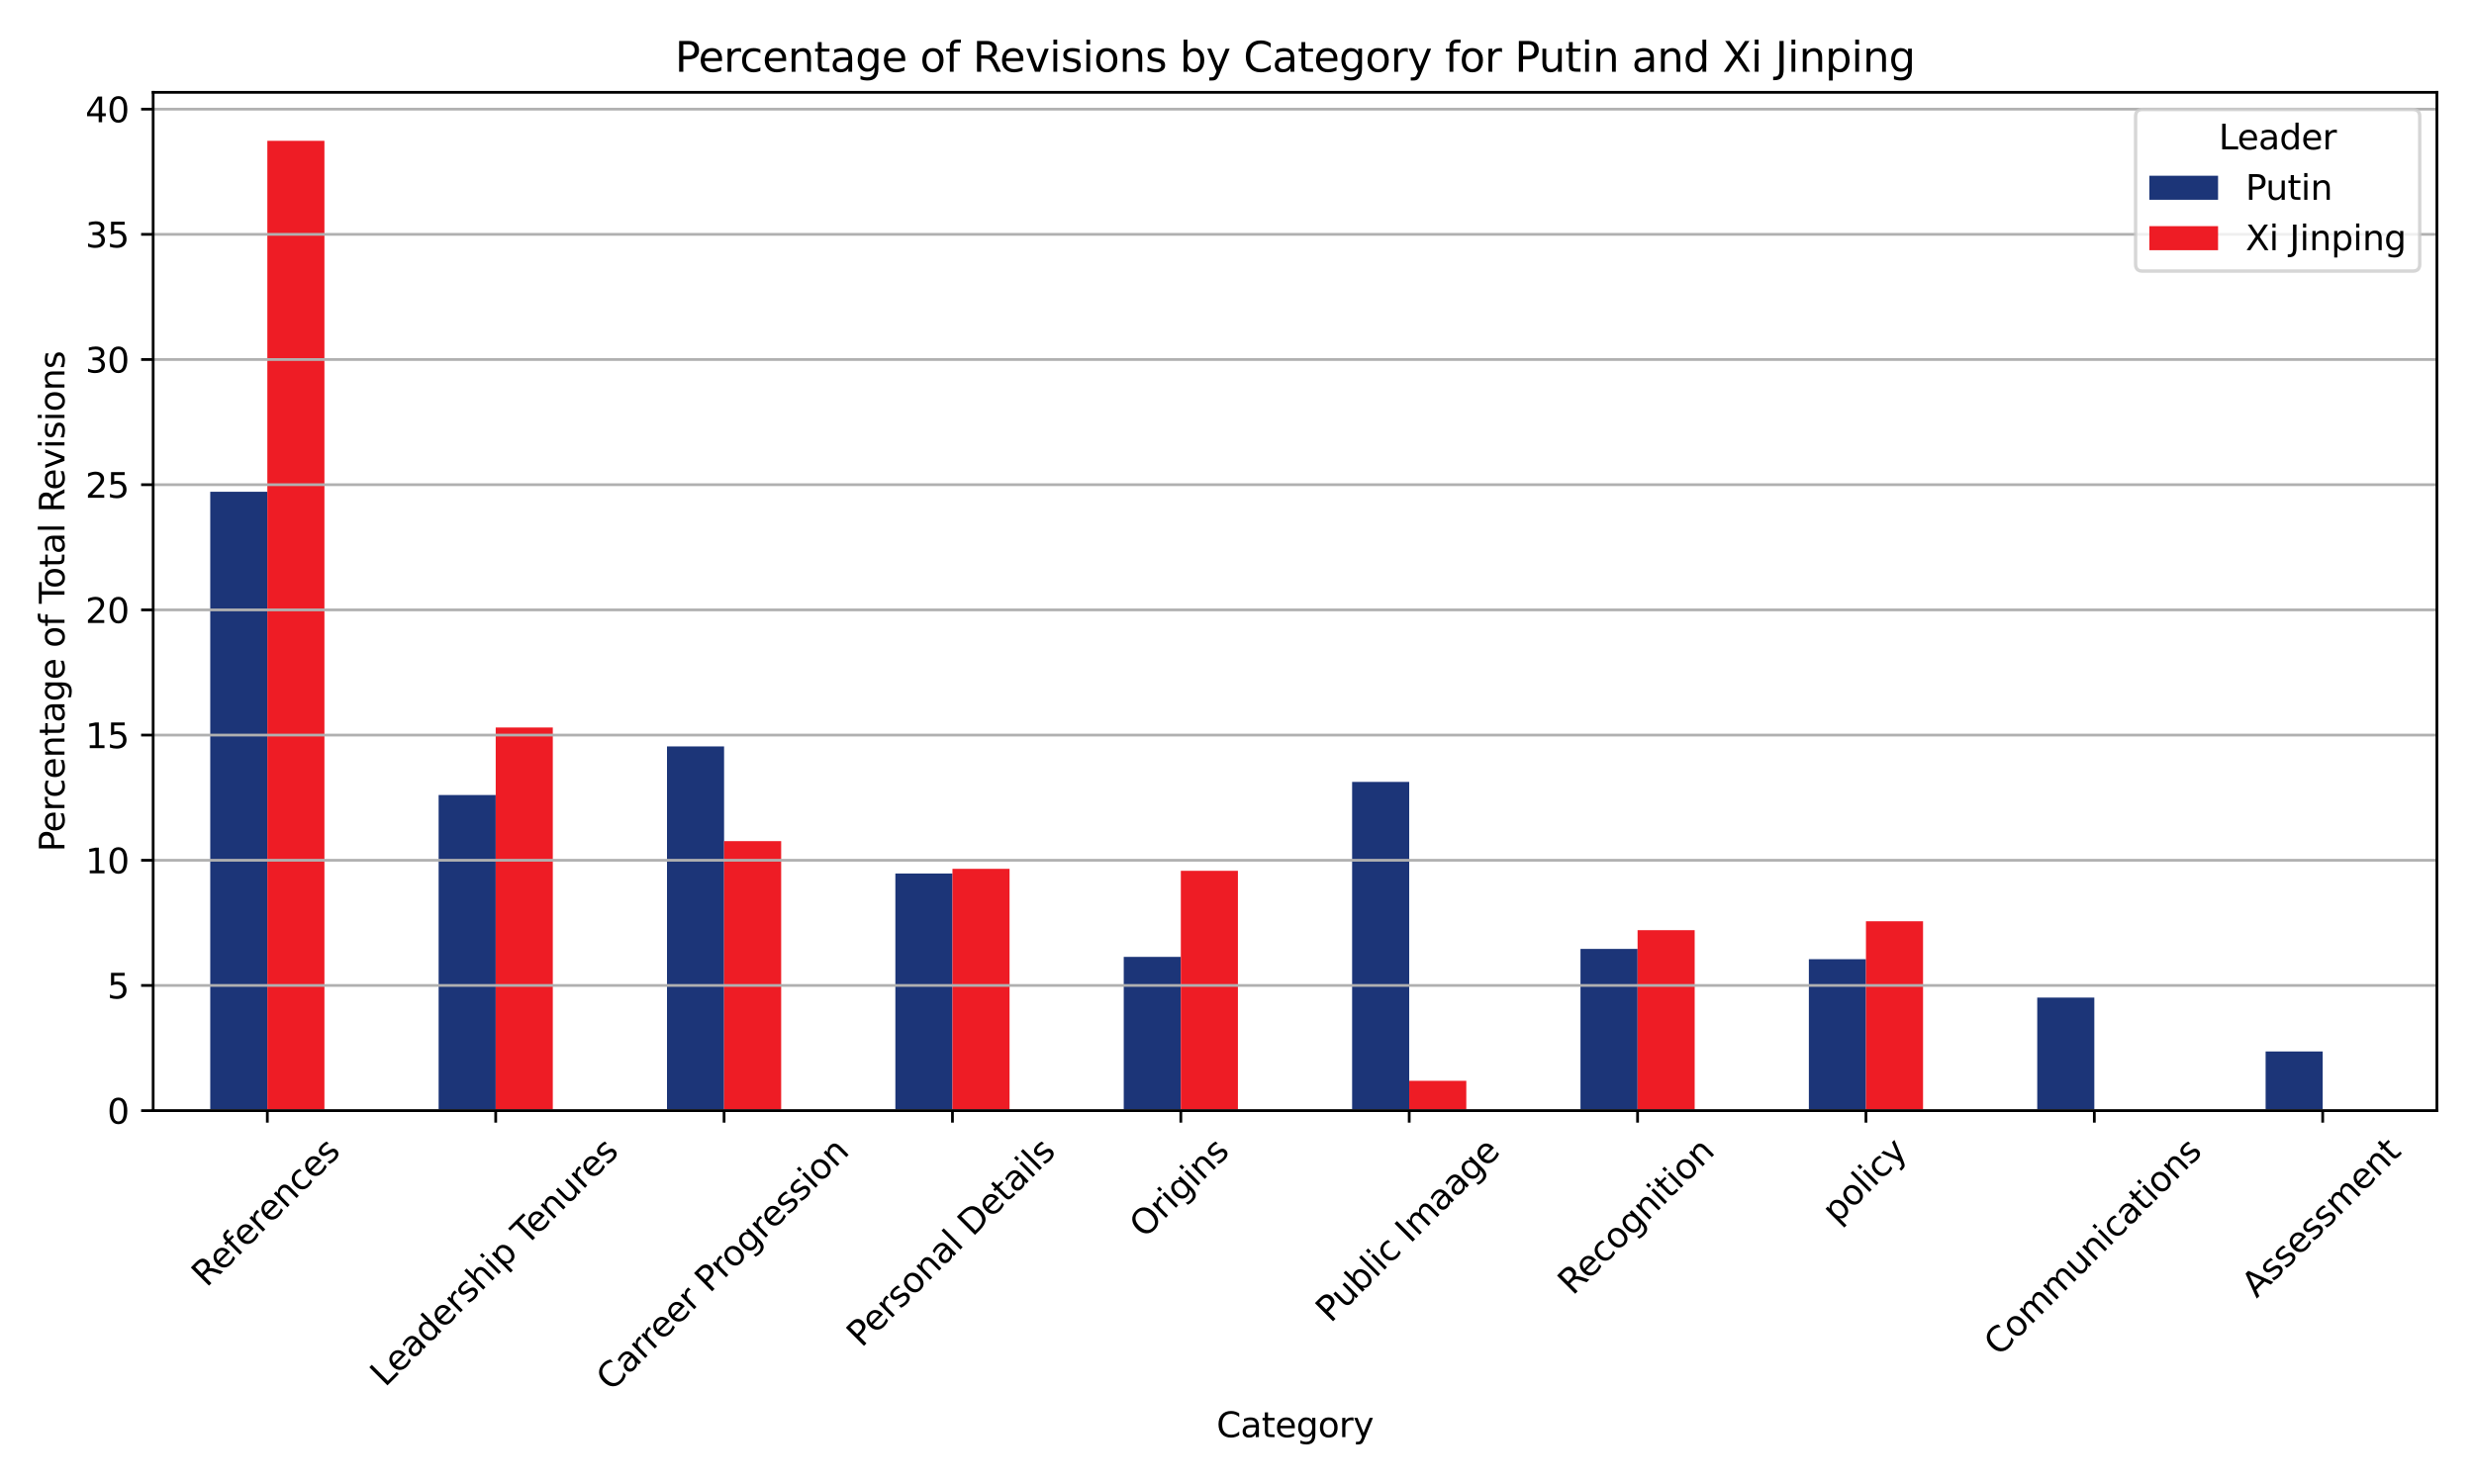 <?xml version="1.0" encoding="utf-8" standalone="no"?>
<!DOCTYPE svg PUBLIC "-//W3C//DTD SVG 1.1//EN"
  "http://www.w3.org/Graphics/SVG/1.1/DTD/svg11.dtd">
<svg xmlns:xlink="http://www.w3.org/1999/xlink" width="720pt" height="432pt" viewBox="0 0 720 432" xmlns="http://www.w3.org/2000/svg" version="1.1">
 <defs>
  <style type="text/css">*{stroke-linejoin: round; stroke-linecap: butt}</style>
 </defs>
 <g id="figure_1">
  <g id="patch_1">
   <path d="M 0 432 
L 720 432 
L 720 0 
L 0 0 
z
" style="fill: #ffffff"/>
  </g>
  <g id="axes_1">
   <g id="patch_2">
    <path d="M 44.57 323.307 
L 709.2 323.307 
L 709.2 26.88 
L 44.57 26.88 
z
" style="fill: #ffffff"/>
   </g>
   <g id="patch_3">
    <path d="M 61.186 323.307 
L 77.802 323.307 
L 77.802 143.158 
L 61.186 143.158 
z
" clip-path="url(#pd8e113d103)" style="fill: #1c3578"/>
   </g>
   <g id="patch_4">
    <path d="M 127.649 323.307 
L 144.264 323.307 
L 144.264 231.443 
L 127.649 231.443 
z
" clip-path="url(#pd8e113d103)" style="fill: #1c3578"/>
   </g>
   <g id="patch_5">
    <path d="M 194.112 323.307 
L 210.727 323.307 
L 210.727 217.277 
L 194.112 217.277 
z
" clip-path="url(#pd8e113d103)" style="fill: #1c3578"/>
   </g>
   <g id="patch_6">
    <path d="M 260.575 323.307 
L 277.19 323.307 
L 277.19 254.283 
L 260.575 254.283 
z
" clip-path="url(#pd8e113d103)" style="fill: #1c3578"/>
   </g>
   <g id="patch_7">
    <path d="M 327.038 323.307 
L 343.654 323.307 
L 343.654 278.547 
L 327.038 278.547 
z
" clip-path="url(#pd8e113d103)" style="fill: #1c3578"/>
   </g>
   <g id="patch_8">
    <path d="M 393.501 323.307 
L 410.116 323.307 
L 410.116 227.608 
L 393.501 227.608 
z
" clip-path="url(#pd8e113d103)" style="fill: #1c3578"/>
   </g>
   <g id="patch_9">
    <path d="M 459.964 323.307 
L 476.579 323.307 
L 476.579 276.239 
L 459.964 276.239 
z
" clip-path="url(#pd8e113d103)" style="fill: #1c3578"/>
   </g>
   <g id="patch_10">
    <path d="M 526.427 323.307 
L 543.043 323.307 
L 543.043 279.234 
L 526.427 279.234 
z
" clip-path="url(#pd8e113d103)" style="fill: #1c3578"/>
   </g>
   <g id="patch_11">
    <path d="M 592.89 323.307 
L 609.505 323.307 
L 609.505 290.392 
L 592.89 290.392 
z
" clip-path="url(#pd8e113d103)" style="fill: #1c3578"/>
   </g>
   <g id="patch_12">
    <path d="M 659.353 323.307 
L 675.968 323.307 
L 675.968 306.078 
L 659.353 306.078 
z
" clip-path="url(#pd8e113d103)" style="fill: #1c3578"/>
   </g>
   <g id="patch_13">
    <path d="M 77.802 323.307 
L 94.417 323.307 
L 94.417 40.996 
L 77.802 40.996 
z
" clip-path="url(#pd8e113d103)" style="fill: #ee1c25"/>
   </g>
   <g id="patch_14">
    <path d="M 144.264 323.307 
L 160.88 323.307 
L 160.88 211.785 
L 144.264 211.785 
z
" clip-path="url(#pd8e113d103)" style="fill: #ee1c25"/>
   </g>
   <g id="patch_15">
    <path d="M 210.727 323.307 
L 227.343 323.307 
L 227.343 244.849 
L 210.727 244.849 
z
" clip-path="url(#pd8e113d103)" style="fill: #ee1c25"/>
   </g>
   <g id="patch_16">
    <path d="M 277.19 323.307 
L 293.806 323.307 
L 293.806 252.92 
L 277.19 252.92 
z
" clip-path="url(#pd8e113d103)" style="fill: #ee1c25"/>
   </g>
   <g id="patch_17">
    <path d="M 343.654 323.307 
L 360.269 323.307 
L 360.269 253.497 
L 343.654 253.497 
z
" clip-path="url(#pd8e113d103)" style="fill: #ee1c25"/>
   </g>
   <g id="patch_18">
    <path d="M 410.116 323.307 
L 426.732 323.307 
L 426.732 314.623 
L 410.116 314.623 
z
" clip-path="url(#pd8e113d103)" style="fill: #ee1c25"/>
   </g>
   <g id="patch_19">
    <path d="M 476.579 323.307 
L 493.195 323.307 
L 493.195 270.782 
L 476.579 270.782 
z
" clip-path="url(#pd8e113d103)" style="fill: #ee1c25"/>
   </g>
   <g id="patch_20">
    <path d="M 543.043 323.307 
L 559.658 323.307 
L 559.658 268.193 
L 543.043 268.193 
z
" clip-path="url(#pd8e113d103)" style="fill: #ee1c25"/>
   </g>
   <g id="patch_21">
    <path d="M 609.505 323.307 
L 626.121 323.307 
L 626.121 323.307 
L 609.505 323.307 
z
" clip-path="url(#pd8e113d103)" style="fill: #ee1c25"/>
   </g>
   <g id="patch_22">
    <path d="M 675.968 323.307 
L 692.584 323.307 
L 692.584 323.307 
L 675.968 323.307 
z
" clip-path="url(#pd8e113d103)" style="fill: #ee1c25"/>
   </g>
   <g id="matplotlib.axis_1">
    <g id="xtick_1">
     <g id="line2d_1">
      <defs>
       <path id="med836efad2" d="M 0 0 
L 0 3.5 
" style="stroke: #000000; stroke-width: 0.8"/>
      </defs>
      <g>
       <use xlink:href="#med836efad2" x="77.802" y="323.307" style="stroke: #000000; stroke-width: 0.8"/>
      </g>
     </g>
     <g id="text_1">
      <!-- References -->
      <g transform="translate(60.108 374.969) rotate(-45) scale(0.1 -0.1)">
       <defs>
        <path id="DejaVuSans-52" d="M 2841 2188 
Q 3044 2119 3236 1894 
Q 3428 1669 3622 1275 
L 4263 0 
L 3584 0 
L 2988 1197 
Q 2756 1666 2539 1819 
Q 2322 1972 1947 1972 
L 1259 1972 
L 1259 0 
L 628 0 
L 628 4666 
L 2053 4666 
Q 2853 4666 3247 4331 
Q 3641 3997 3641 3322 
Q 3641 2881 3436 2590 
Q 3231 2300 2841 2188 
z
M 1259 4147 
L 1259 2491 
L 2053 2491 
Q 2509 2491 2742 2702 
Q 2975 2913 2975 3322 
Q 2975 3731 2742 3939 
Q 2509 4147 2053 4147 
L 1259 4147 
z
" transform="scale(0.016)"/>
        <path id="DejaVuSans-65" d="M 3597 1894 
L 3597 1613 
L 953 1613 
Q 991 1019 1311 708 
Q 1631 397 2203 397 
Q 2534 397 2845 478 
Q 3156 559 3463 722 
L 3463 178 
Q 3153 47 2828 -22 
Q 2503 -91 2169 -91 
Q 1331 -91 842 396 
Q 353 884 353 1716 
Q 353 2575 817 3079 
Q 1281 3584 2069 3584 
Q 2775 3584 3186 3129 
Q 3597 2675 3597 1894 
z
M 3022 2063 
Q 3016 2534 2758 2815 
Q 2500 3097 2075 3097 
Q 1594 3097 1305 2825 
Q 1016 2553 972 2059 
L 3022 2063 
z
" transform="scale(0.016)"/>
        <path id="DejaVuSans-66" d="M 2375 4863 
L 2375 4384 
L 1825 4384 
Q 1516 4384 1395 4259 
Q 1275 4134 1275 3809 
L 1275 3500 
L 2222 3500 
L 2222 3053 
L 1275 3053 
L 1275 0 
L 697 0 
L 697 3053 
L 147 3053 
L 147 3500 
L 697 3500 
L 697 3744 
Q 697 4328 969 4595 
Q 1241 4863 1831 4863 
L 2375 4863 
z
" transform="scale(0.016)"/>
        <path id="DejaVuSans-72" d="M 2631 2963 
Q 2534 3019 2420 3045 
Q 2306 3072 2169 3072 
Q 1681 3072 1420 2755 
Q 1159 2438 1159 1844 
L 1159 0 
L 581 0 
L 581 3500 
L 1159 3500 
L 1159 2956 
Q 1341 3275 1631 3429 
Q 1922 3584 2338 3584 
Q 2397 3584 2469 3576 
Q 2541 3569 2628 3553 
L 2631 2963 
z
" transform="scale(0.016)"/>
        <path id="DejaVuSans-6e" d="M 3513 2113 
L 3513 0 
L 2938 0 
L 2938 2094 
Q 2938 2591 2744 2837 
Q 2550 3084 2163 3084 
Q 1697 3084 1428 2787 
Q 1159 2491 1159 1978 
L 1159 0 
L 581 0 
L 581 3500 
L 1159 3500 
L 1159 2956 
Q 1366 3272 1645 3428 
Q 1925 3584 2291 3584 
Q 2894 3584 3203 3211 
Q 3513 2838 3513 2113 
z
" transform="scale(0.016)"/>
        <path id="DejaVuSans-63" d="M 3122 3366 
L 3122 2828 
Q 2878 2963 2633 3030 
Q 2388 3097 2138 3097 
Q 1578 3097 1268 2742 
Q 959 2388 959 1747 
Q 959 1106 1268 751 
Q 1578 397 2138 397 
Q 2388 397 2633 464 
Q 2878 531 3122 666 
L 3122 134 
Q 2881 22 2623 -34 
Q 2366 -91 2075 -91 
Q 1284 -91 818 406 
Q 353 903 353 1747 
Q 353 2603 823 3093 
Q 1294 3584 2113 3584 
Q 2378 3584 2631 3529 
Q 2884 3475 3122 3366 
z
" transform="scale(0.016)"/>
        <path id="DejaVuSans-73" d="M 2834 3397 
L 2834 2853 
Q 2591 2978 2328 3040 
Q 2066 3103 1784 3103 
Q 1356 3103 1142 2972 
Q 928 2841 928 2578 
Q 928 2378 1081 2264 
Q 1234 2150 1697 2047 
L 1894 2003 
Q 2506 1872 2764 1633 
Q 3022 1394 3022 966 
Q 3022 478 2636 193 
Q 2250 -91 1575 -91 
Q 1294 -91 989 -36 
Q 684 19 347 128 
L 347 722 
Q 666 556 975 473 
Q 1284 391 1588 391 
Q 1994 391 2212 530 
Q 2431 669 2431 922 
Q 2431 1156 2273 1281 
Q 2116 1406 1581 1522 
L 1381 1569 
Q 847 1681 609 1914 
Q 372 2147 372 2553 
Q 372 3047 722 3315 
Q 1072 3584 1716 3584 
Q 2034 3584 2315 3537 
Q 2597 3491 2834 3397 
z
" transform="scale(0.016)"/>
       </defs>
       <use xlink:href="#DejaVuSans-52"/>
       <use xlink:href="#DejaVuSans-65" x="64.982"/>
       <use xlink:href="#DejaVuSans-66" x="126.506"/>
       <use xlink:href="#DejaVuSans-65" x="161.711"/>
       <use xlink:href="#DejaVuSans-72" x="223.234"/>
       <use xlink:href="#DejaVuSans-65" x="262.098"/>
       <use xlink:href="#DejaVuSans-6e" x="323.621"/>
       <use xlink:href="#DejaVuSans-63" x="387"/>
       <use xlink:href="#DejaVuSans-65" x="441.98"/>
       <use xlink:href="#DejaVuSans-73" x="503.504"/>
      </g>
     </g>
    </g>
    <g id="xtick_2">
     <g id="line2d_2">
      <g>
       <use xlink:href="#med836efad2" x="144.264" y="323.307" style="stroke: #000000; stroke-width: 0.8"/>
      </g>
     </g>
     <g id="text_2">
      <!-- Leadership Tenures -->
      <g transform="translate(112.053 404.005) rotate(-45) scale(0.1 -0.1)">
       <defs>
        <path id="DejaVuSans-4c" d="M 628 4666 
L 1259 4666 
L 1259 531 
L 3531 531 
L 3531 0 
L 628 0 
L 628 4666 
z
" transform="scale(0.016)"/>
        <path id="DejaVuSans-61" d="M 2194 1759 
Q 1497 1759 1228 1600 
Q 959 1441 959 1056 
Q 959 750 1161 570 
Q 1363 391 1709 391 
Q 2188 391 2477 730 
Q 2766 1069 2766 1631 
L 2766 1759 
L 2194 1759 
z
M 3341 1997 
L 3341 0 
L 2766 0 
L 2766 531 
Q 2569 213 2275 61 
Q 1981 -91 1556 -91 
Q 1019 -91 701 211 
Q 384 513 384 1019 
Q 384 1609 779 1909 
Q 1175 2209 1959 2209 
L 2766 2209 
L 2766 2266 
Q 2766 2663 2505 2880 
Q 2244 3097 1772 3097 
Q 1472 3097 1187 3025 
Q 903 2953 641 2809 
L 641 3341 
Q 956 3463 1253 3523 
Q 1550 3584 1831 3584 
Q 2591 3584 2966 3190 
Q 3341 2797 3341 1997 
z
" transform="scale(0.016)"/>
        <path id="DejaVuSans-64" d="M 2906 2969 
L 2906 4863 
L 3481 4863 
L 3481 0 
L 2906 0 
L 2906 525 
Q 2725 213 2448 61 
Q 2172 -91 1784 -91 
Q 1150 -91 751 415 
Q 353 922 353 1747 
Q 353 2572 751 3078 
Q 1150 3584 1784 3584 
Q 2172 3584 2448 3432 
Q 2725 3281 2906 2969 
z
M 947 1747 
Q 947 1113 1208 752 
Q 1469 391 1925 391 
Q 2381 391 2643 752 
Q 2906 1113 2906 1747 
Q 2906 2381 2643 2742 
Q 2381 3103 1925 3103 
Q 1469 3103 1208 2742 
Q 947 2381 947 1747 
z
" transform="scale(0.016)"/>
        <path id="DejaVuSans-68" d="M 3513 2113 
L 3513 0 
L 2938 0 
L 2938 2094 
Q 2938 2591 2744 2837 
Q 2550 3084 2163 3084 
Q 1697 3084 1428 2787 
Q 1159 2491 1159 1978 
L 1159 0 
L 581 0 
L 581 4863 
L 1159 4863 
L 1159 2956 
Q 1366 3272 1645 3428 
Q 1925 3584 2291 3584 
Q 2894 3584 3203 3211 
Q 3513 2838 3513 2113 
z
" transform="scale(0.016)"/>
        <path id="DejaVuSans-69" d="M 603 3500 
L 1178 3500 
L 1178 0 
L 603 0 
L 603 3500 
z
M 603 4863 
L 1178 4863 
L 1178 4134 
L 603 4134 
L 603 4863 
z
" transform="scale(0.016)"/>
        <path id="DejaVuSans-70" d="M 1159 525 
L 1159 -1331 
L 581 -1331 
L 581 3500 
L 1159 3500 
L 1159 2969 
Q 1341 3281 1617 3432 
Q 1894 3584 2278 3584 
Q 2916 3584 3314 3078 
Q 3713 2572 3713 1747 
Q 3713 922 3314 415 
Q 2916 -91 2278 -91 
Q 1894 -91 1617 61 
Q 1341 213 1159 525 
z
M 3116 1747 
Q 3116 2381 2855 2742 
Q 2594 3103 2138 3103 
Q 1681 3103 1420 2742 
Q 1159 2381 1159 1747 
Q 1159 1113 1420 752 
Q 1681 391 2138 391 
Q 2594 391 2855 752 
Q 3116 1113 3116 1747 
z
" transform="scale(0.016)"/>
        <path id="DejaVuSans-20" transform="scale(0.016)"/>
        <path id="DejaVuSans-54" d="M -19 4666 
L 3928 4666 
L 3928 4134 
L 2272 4134 
L 2272 0 
L 1638 0 
L 1638 4134 
L -19 4134 
L -19 4666 
z
" transform="scale(0.016)"/>
        <path id="DejaVuSans-75" d="M 544 1381 
L 544 3500 
L 1119 3500 
L 1119 1403 
Q 1119 906 1312 657 
Q 1506 409 1894 409 
Q 2359 409 2629 706 
Q 2900 1003 2900 1516 
L 2900 3500 
L 3475 3500 
L 3475 0 
L 2900 0 
L 2900 538 
Q 2691 219 2414 64 
Q 2138 -91 1772 -91 
Q 1169 -91 856 284 
Q 544 659 544 1381 
z
M 1991 3584 
L 1991 3584 
z
" transform="scale(0.016)"/>
       </defs>
       <use xlink:href="#DejaVuSans-4c"/>
       <use xlink:href="#DejaVuSans-65" x="53.963"/>
       <use xlink:href="#DejaVuSans-61" x="115.486"/>
       <use xlink:href="#DejaVuSans-64" x="176.766"/>
       <use xlink:href="#DejaVuSans-65" x="240.242"/>
       <use xlink:href="#DejaVuSans-72" x="301.766"/>
       <use xlink:href="#DejaVuSans-73" x="342.879"/>
       <use xlink:href="#DejaVuSans-68" x="394.979"/>
       <use xlink:href="#DejaVuSans-69" x="458.357"/>
       <use xlink:href="#DejaVuSans-70" x="486.141"/>
       <use xlink:href="#DejaVuSans-20" x="549.617"/>
       <use xlink:href="#DejaVuSans-54" x="581.404"/>
       <use xlink:href="#DejaVuSans-65" x="625.488"/>
       <use xlink:href="#DejaVuSans-6e" x="687.012"/>
       <use xlink:href="#DejaVuSans-75" x="750.391"/>
       <use xlink:href="#DejaVuSans-72" x="813.77"/>
       <use xlink:href="#DejaVuSans-65" x="852.633"/>
       <use xlink:href="#DejaVuSans-73" x="914.156"/>
      </g>
     </g>
    </g>
    <g id="xtick_3">
     <g id="line2d_3">
      <g>
       <use xlink:href="#med836efad2" x="210.727" y="323.307" style="stroke: #000000; stroke-width: 0.8"/>
      </g>
     </g>
     <g id="text_3">
      <!-- Carreer Progression -->
      <g transform="translate(177.879 405.279) rotate(-45) scale(0.1 -0.1)">
       <defs>
        <path id="DejaVuSans-43" d="M 4122 4306 
L 4122 3641 
Q 3803 3938 3442 4084 
Q 3081 4231 2675 4231 
Q 1875 4231 1450 3742 
Q 1025 3253 1025 2328 
Q 1025 1406 1450 917 
Q 1875 428 2675 428 
Q 3081 428 3442 575 
Q 3803 722 4122 1019 
L 4122 359 
Q 3791 134 3420 21 
Q 3050 -91 2638 -91 
Q 1578 -91 968 557 
Q 359 1206 359 2328 
Q 359 3453 968 4101 
Q 1578 4750 2638 4750 
Q 3056 4750 3426 4639 
Q 3797 4528 4122 4306 
z
" transform="scale(0.016)"/>
        <path id="DejaVuSans-50" d="M 1259 4147 
L 1259 2394 
L 2053 2394 
Q 2494 2394 2734 2622 
Q 2975 2850 2975 3272 
Q 2975 3691 2734 3919 
Q 2494 4147 2053 4147 
L 1259 4147 
z
M 628 4666 
L 2053 4666 
Q 2838 4666 3239 4311 
Q 3641 3956 3641 3272 
Q 3641 2581 3239 2228 
Q 2838 1875 2053 1875 
L 1259 1875 
L 1259 0 
L 628 0 
L 628 4666 
z
" transform="scale(0.016)"/>
        <path id="DejaVuSans-6f" d="M 1959 3097 
Q 1497 3097 1228 2736 
Q 959 2375 959 1747 
Q 959 1119 1226 758 
Q 1494 397 1959 397 
Q 2419 397 2687 759 
Q 2956 1122 2956 1747 
Q 2956 2369 2687 2733 
Q 2419 3097 1959 3097 
z
M 1959 3584 
Q 2709 3584 3137 3096 
Q 3566 2609 3566 1747 
Q 3566 888 3137 398 
Q 2709 -91 1959 -91 
Q 1206 -91 779 398 
Q 353 888 353 1747 
Q 353 2609 779 3096 
Q 1206 3584 1959 3584 
z
" transform="scale(0.016)"/>
        <path id="DejaVuSans-67" d="M 2906 1791 
Q 2906 2416 2648 2759 
Q 2391 3103 1925 3103 
Q 1463 3103 1205 2759 
Q 947 2416 947 1791 
Q 947 1169 1205 825 
Q 1463 481 1925 481 
Q 2391 481 2648 825 
Q 2906 1169 2906 1791 
z
M 3481 434 
Q 3481 -459 3084 -895 
Q 2688 -1331 1869 -1331 
Q 1566 -1331 1297 -1286 
Q 1028 -1241 775 -1147 
L 775 -588 
Q 1028 -725 1275 -790 
Q 1522 -856 1778 -856 
Q 2344 -856 2625 -561 
Q 2906 -266 2906 331 
L 2906 616 
Q 2728 306 2450 153 
Q 2172 0 1784 0 
Q 1141 0 747 490 
Q 353 981 353 1791 
Q 353 2603 747 3093 
Q 1141 3584 1784 3584 
Q 2172 3584 2450 3431 
Q 2728 3278 2906 2969 
L 2906 3500 
L 3481 3500 
L 3481 434 
z
" transform="scale(0.016)"/>
       </defs>
       <use xlink:href="#DejaVuSans-43"/>
       <use xlink:href="#DejaVuSans-61" x="69.824"/>
       <use xlink:href="#DejaVuSans-72" x="131.104"/>
       <use xlink:href="#DejaVuSans-72" x="170.467"/>
       <use xlink:href="#DejaVuSans-65" x="209.33"/>
       <use xlink:href="#DejaVuSans-65" x="270.854"/>
       <use xlink:href="#DejaVuSans-72" x="332.377"/>
       <use xlink:href="#DejaVuSans-20" x="373.49"/>
       <use xlink:href="#DejaVuSans-50" x="405.277"/>
       <use xlink:href="#DejaVuSans-72" x="463.83"/>
       <use xlink:href="#DejaVuSans-6f" x="502.693"/>
       <use xlink:href="#DejaVuSans-67" x="563.875"/>
       <use xlink:href="#DejaVuSans-72" x="627.352"/>
       <use xlink:href="#DejaVuSans-65" x="666.215"/>
       <use xlink:href="#DejaVuSans-73" x="727.738"/>
       <use xlink:href="#DejaVuSans-73" x="779.838"/>
       <use xlink:href="#DejaVuSans-69" x="831.938"/>
       <use xlink:href="#DejaVuSans-6f" x="859.721"/>
       <use xlink:href="#DejaVuSans-6e" x="920.902"/>
      </g>
     </g>
    </g>
    <g id="xtick_4">
     <g id="line2d_4">
      <g>
       <use xlink:href="#med836efad2" x="277.19" y="323.307" style="stroke: #000000; stroke-width: 0.8"/>
      </g>
     </g>
     <g id="text_4">
      <!-- Personal Details -->
      <g transform="translate(250.734 392.495) rotate(-45) scale(0.1 -0.1)">
       <defs>
        <path id="DejaVuSans-6c" d="M 603 4863 
L 1178 4863 
L 1178 0 
L 603 0 
L 603 4863 
z
" transform="scale(0.016)"/>
        <path id="DejaVuSans-44" d="M 1259 4147 
L 1259 519 
L 2022 519 
Q 2988 519 3436 956 
Q 3884 1394 3884 2338 
Q 3884 3275 3436 3711 
Q 2988 4147 2022 4147 
L 1259 4147 
z
M 628 4666 
L 1925 4666 
Q 3281 4666 3915 4102 
Q 4550 3538 4550 2338 
Q 4550 1131 3912 565 
Q 3275 0 1925 0 
L 628 0 
L 628 4666 
z
" transform="scale(0.016)"/>
        <path id="DejaVuSans-74" d="M 1172 4494 
L 1172 3500 
L 2356 3500 
L 2356 3053 
L 1172 3053 
L 1172 1153 
Q 1172 725 1289 603 
Q 1406 481 1766 481 
L 2356 481 
L 2356 0 
L 1766 0 
Q 1100 0 847 248 
Q 594 497 594 1153 
L 594 3053 
L 172 3053 
L 172 3500 
L 594 3500 
L 594 4494 
L 1172 4494 
z
" transform="scale(0.016)"/>
       </defs>
       <use xlink:href="#DejaVuSans-50"/>
       <use xlink:href="#DejaVuSans-65" x="56.678"/>
       <use xlink:href="#DejaVuSans-72" x="118.201"/>
       <use xlink:href="#DejaVuSans-73" x="159.314"/>
       <use xlink:href="#DejaVuSans-6f" x="211.414"/>
       <use xlink:href="#DejaVuSans-6e" x="272.596"/>
       <use xlink:href="#DejaVuSans-61" x="335.975"/>
       <use xlink:href="#DejaVuSans-6c" x="397.254"/>
       <use xlink:href="#DejaVuSans-20" x="425.037"/>
       <use xlink:href="#DejaVuSans-44" x="456.824"/>
       <use xlink:href="#DejaVuSans-65" x="533.826"/>
       <use xlink:href="#DejaVuSans-74" x="595.35"/>
       <use xlink:href="#DejaVuSans-61" x="634.559"/>
       <use xlink:href="#DejaVuSans-69" x="695.838"/>
       <use xlink:href="#DejaVuSans-6c" x="723.621"/>
       <use xlink:href="#DejaVuSans-73" x="751.404"/>
      </g>
     </g>
    </g>
    <g id="xtick_5">
     <g id="line2d_5">
      <g>
       <use xlink:href="#med836efad2" x="343.654" y="323.307" style="stroke: #000000; stroke-width: 0.8"/>
      </g>
     </g>
     <g id="text_5">
      <!-- Origins -->
      <g transform="translate(333.077 360.736) rotate(-45) scale(0.1 -0.1)">
       <defs>
        <path id="DejaVuSans-4f" d="M 2522 4238 
Q 1834 4238 1429 3725 
Q 1025 3213 1025 2328 
Q 1025 1447 1429 934 
Q 1834 422 2522 422 
Q 3209 422 3611 934 
Q 4013 1447 4013 2328 
Q 4013 3213 3611 3725 
Q 3209 4238 2522 4238 
z
M 2522 4750 
Q 3503 4750 4090 4092 
Q 4678 3434 4678 2328 
Q 4678 1225 4090 567 
Q 3503 -91 2522 -91 
Q 1538 -91 948 565 
Q 359 1222 359 2328 
Q 359 3434 948 4092 
Q 1538 4750 2522 4750 
z
" transform="scale(0.016)"/>
       </defs>
       <use xlink:href="#DejaVuSans-4f"/>
       <use xlink:href="#DejaVuSans-72" x="78.711"/>
       <use xlink:href="#DejaVuSans-69" x="119.824"/>
       <use xlink:href="#DejaVuSans-67" x="147.607"/>
       <use xlink:href="#DejaVuSans-69" x="211.084"/>
       <use xlink:href="#DejaVuSans-6e" x="238.867"/>
       <use xlink:href="#DejaVuSans-73" x="302.246"/>
      </g>
     </g>
    </g>
    <g id="xtick_6">
     <g id="line2d_6">
      <g>
       <use xlink:href="#med836efad2" x="410.116" y="323.307" style="stroke: #000000; stroke-width: 0.8"/>
      </g>
     </g>
     <g id="text_6">
      <!-- Public Imaage -->
      <g transform="translate(387.24 385.334) rotate(-45) scale(0.1 -0.1)">
       <defs>
        <path id="DejaVuSans-62" d="M 3116 1747 
Q 3116 2381 2855 2742 
Q 2594 3103 2138 3103 
Q 1681 3103 1420 2742 
Q 1159 2381 1159 1747 
Q 1159 1113 1420 752 
Q 1681 391 2138 391 
Q 2594 391 2855 752 
Q 3116 1113 3116 1747 
z
M 1159 2969 
Q 1341 3281 1617 3432 
Q 1894 3584 2278 3584 
Q 2916 3584 3314 3078 
Q 3713 2572 3713 1747 
Q 3713 922 3314 415 
Q 2916 -91 2278 -91 
Q 1894 -91 1617 61 
Q 1341 213 1159 525 
L 1159 0 
L 581 0 
L 581 4863 
L 1159 4863 
L 1159 2969 
z
" transform="scale(0.016)"/>
        <path id="DejaVuSans-49" d="M 628 4666 
L 1259 4666 
L 1259 0 
L 628 0 
L 628 4666 
z
" transform="scale(0.016)"/>
        <path id="DejaVuSans-6d" d="M 3328 2828 
Q 3544 3216 3844 3400 
Q 4144 3584 4550 3584 
Q 5097 3584 5394 3201 
Q 5691 2819 5691 2113 
L 5691 0 
L 5113 0 
L 5113 2094 
Q 5113 2597 4934 2840 
Q 4756 3084 4391 3084 
Q 3944 3084 3684 2787 
Q 3425 2491 3425 1978 
L 3425 0 
L 2847 0 
L 2847 2094 
Q 2847 2600 2669 2842 
Q 2491 3084 2119 3084 
Q 1678 3084 1418 2786 
Q 1159 2488 1159 1978 
L 1159 0 
L 581 0 
L 581 3500 
L 1159 3500 
L 1159 2956 
Q 1356 3278 1631 3431 
Q 1906 3584 2284 3584 
Q 2666 3584 2933 3390 
Q 3200 3197 3328 2828 
z
" transform="scale(0.016)"/>
       </defs>
       <use xlink:href="#DejaVuSans-50"/>
       <use xlink:href="#DejaVuSans-75" x="58.553"/>
       <use xlink:href="#DejaVuSans-62" x="121.932"/>
       <use xlink:href="#DejaVuSans-6c" x="185.408"/>
       <use xlink:href="#DejaVuSans-69" x="213.191"/>
       <use xlink:href="#DejaVuSans-63" x="240.975"/>
       <use xlink:href="#DejaVuSans-20" x="295.955"/>
       <use xlink:href="#DejaVuSans-49" x="327.742"/>
       <use xlink:href="#DejaVuSans-6d" x="357.234"/>
       <use xlink:href="#DejaVuSans-61" x="454.646"/>
       <use xlink:href="#DejaVuSans-61" x="515.926"/>
       <use xlink:href="#DejaVuSans-67" x="577.205"/>
       <use xlink:href="#DejaVuSans-65" x="640.682"/>
      </g>
     </g>
    </g>
    <g id="xtick_7">
     <g id="line2d_7">
      <g>
       <use xlink:href="#med836efad2" x="476.579" y="323.307" style="stroke: #000000; stroke-width: 0.8"/>
      </g>
     </g>
     <g id="text_7">
      <!-- Recognition -->
      <g transform="translate(457.711 377.32) rotate(-45) scale(0.1 -0.1)">
       <use xlink:href="#DejaVuSans-52"/>
       <use xlink:href="#DejaVuSans-65" x="64.982"/>
       <use xlink:href="#DejaVuSans-63" x="126.506"/>
       <use xlink:href="#DejaVuSans-6f" x="181.486"/>
       <use xlink:href="#DejaVuSans-67" x="242.668"/>
       <use xlink:href="#DejaVuSans-6e" x="306.145"/>
       <use xlink:href="#DejaVuSans-69" x="369.523"/>
       <use xlink:href="#DejaVuSans-74" x="397.307"/>
       <use xlink:href="#DejaVuSans-69" x="436.516"/>
       <use xlink:href="#DejaVuSans-6f" x="464.299"/>
       <use xlink:href="#DejaVuSans-6e" x="525.48"/>
      </g>
     </g>
    </g>
    <g id="xtick_8">
     <g id="line2d_8">
      <g>
       <use xlink:href="#med836efad2" x="543.043" y="323.307" style="stroke: #000000; stroke-width: 0.8"/>
      </g>
     </g>
     <g id="text_8">
      <!-- policy -->
      <g transform="translate(534.585 356.498) rotate(-45) scale(0.1 -0.1)">
       <defs>
        <path id="DejaVuSans-79" d="M 2059 -325 
Q 1816 -950 1584 -1140 
Q 1353 -1331 966 -1331 
L 506 -1331 
L 506 -850 
L 844 -850 
Q 1081 -850 1212 -737 
Q 1344 -625 1503 -206 
L 1606 56 
L 191 3500 
L 800 3500 
L 1894 763 
L 2988 3500 
L 3597 3500 
L 2059 -325 
z
" transform="scale(0.016)"/>
       </defs>
       <use xlink:href="#DejaVuSans-70"/>
       <use xlink:href="#DejaVuSans-6f" x="63.477"/>
       <use xlink:href="#DejaVuSans-6c" x="124.658"/>
       <use xlink:href="#DejaVuSans-69" x="152.441"/>
       <use xlink:href="#DejaVuSans-63" x="180.225"/>
       <use xlink:href="#DejaVuSans-79" x="235.205"/>
      </g>
     </g>
    </g>
    <g id="xtick_9">
     <g id="line2d_9">
      <g>
       <use xlink:href="#med836efad2" x="609.505" y="323.307" style="stroke: #000000; stroke-width: 0.8"/>
      </g>
     </g>
     <g id="text_9">
      <!-- Communications -->
      <g transform="translate(581.749 395.096) rotate(-45) scale(0.1 -0.1)">
       <use xlink:href="#DejaVuSans-43"/>
       <use xlink:href="#DejaVuSans-6f" x="69.824"/>
       <use xlink:href="#DejaVuSans-6d" x="131.006"/>
       <use xlink:href="#DejaVuSans-6d" x="228.418"/>
       <use xlink:href="#DejaVuSans-75" x="325.83"/>
       <use xlink:href="#DejaVuSans-6e" x="389.209"/>
       <use xlink:href="#DejaVuSans-69" x="452.588"/>
       <use xlink:href="#DejaVuSans-63" x="480.371"/>
       <use xlink:href="#DejaVuSans-61" x="535.352"/>
       <use xlink:href="#DejaVuSans-74" x="596.631"/>
       <use xlink:href="#DejaVuSans-69" x="635.84"/>
       <use xlink:href="#DejaVuSans-6f" x="663.623"/>
       <use xlink:href="#DejaVuSans-6e" x="724.805"/>
       <use xlink:href="#DejaVuSans-73" x="788.184"/>
      </g>
     </g>
    </g>
    <g id="xtick_10">
     <g id="line2d_10">
      <g>
       <use xlink:href="#med836efad2" x="675.968" y="323.307" style="stroke: #000000; stroke-width: 0.8"/>
      </g>
     </g>
     <g id="text_10">
      <!-- Assessment -->
      <g transform="translate(656.713 378.094) rotate(-45) scale(0.1 -0.1)">
       <defs>
        <path id="DejaVuSans-41" d="M 2188 4044 
L 1331 1722 
L 3047 1722 
L 2188 4044 
z
M 1831 4666 
L 2547 4666 
L 4325 0 
L 3669 0 
L 3244 1197 
L 1141 1197 
L 716 0 
L 50 0 
L 1831 4666 
z
" transform="scale(0.016)"/>
       </defs>
       <use xlink:href="#DejaVuSans-41"/>
       <use xlink:href="#DejaVuSans-73" x="68.408"/>
       <use xlink:href="#DejaVuSans-73" x="120.508"/>
       <use xlink:href="#DejaVuSans-65" x="172.607"/>
       <use xlink:href="#DejaVuSans-73" x="234.131"/>
       <use xlink:href="#DejaVuSans-73" x="286.23"/>
       <use xlink:href="#DejaVuSans-6d" x="338.33"/>
       <use xlink:href="#DejaVuSans-65" x="435.742"/>
       <use xlink:href="#DejaVuSans-6e" x="497.266"/>
       <use xlink:href="#DejaVuSans-74" x="560.645"/>
      </g>
     </g>
    </g>
    <g id="text_11">
     <!-- Category -->
     <g transform="translate(354.044 418.348) scale(0.1 -0.1)">
      <use xlink:href="#DejaVuSans-43"/>
      <use xlink:href="#DejaVuSans-61" x="69.824"/>
      <use xlink:href="#DejaVuSans-74" x="131.104"/>
      <use xlink:href="#DejaVuSans-65" x="170.312"/>
      <use xlink:href="#DejaVuSans-67" x="231.836"/>
      <use xlink:href="#DejaVuSans-6f" x="295.312"/>
      <use xlink:href="#DejaVuSans-72" x="356.494"/>
      <use xlink:href="#DejaVuSans-79" x="397.607"/>
     </g>
    </g>
   </g>
   <g id="matplotlib.axis_2">
    <g id="ytick_1">
     <g id="line2d_11">
      <path d="M 44.57 323.307 
L 709.2 323.307 
" clip-path="url(#pd8e113d103)" style="fill: none; stroke: #b0b0b0; stroke-width: 0.8; stroke-linecap: square"/>
     </g>
     <g id="line2d_12">
      <defs>
       <path id="m2e8abb8056" d="M 0 0 
L -3.5 0 
" style="stroke: #000000; stroke-width: 0.8"/>
      </defs>
      <g>
       <use xlink:href="#m2e8abb8056" x="44.57" y="323.307" style="stroke: #000000; stroke-width: 0.8"/>
      </g>
     </g>
     <g id="text_12">
      <!-- 0 -->
      <g transform="translate(31.207 327.106) scale(0.1 -0.1)">
       <defs>
        <path id="DejaVuSans-30" d="M 2034 4250 
Q 1547 4250 1301 3770 
Q 1056 3291 1056 2328 
Q 1056 1369 1301 889 
Q 1547 409 2034 409 
Q 2525 409 2770 889 
Q 3016 1369 3016 2328 
Q 3016 3291 2770 3770 
Q 2525 4250 2034 4250 
z
M 2034 4750 
Q 2819 4750 3233 4129 
Q 3647 3509 3647 2328 
Q 3647 1150 3233 529 
Q 2819 -91 2034 -91 
Q 1250 -91 836 529 
Q 422 1150 422 2328 
Q 422 3509 836 4129 
Q 1250 4750 2034 4750 
z
" transform="scale(0.016)"/>
       </defs>
       <use xlink:href="#DejaVuSans-30"/>
      </g>
     </g>
    </g>
    <g id="ytick_2">
     <g id="line2d_13">
      <path d="M 44.57 286.866 
L 709.2 286.866 
" clip-path="url(#pd8e113d103)" style="fill: none; stroke: #b0b0b0; stroke-width: 0.8; stroke-linecap: square"/>
     </g>
     <g id="line2d_14">
      <g>
       <use xlink:href="#m2e8abb8056" x="44.57" y="286.866" style="stroke: #000000; stroke-width: 0.8"/>
      </g>
     </g>
     <g id="text_13">
      <!-- 5 -->
      <g transform="translate(31.207 290.666) scale(0.1 -0.1)">
       <defs>
        <path id="DejaVuSans-35" d="M 691 4666 
L 3169 4666 
L 3169 4134 
L 1269 4134 
L 1269 2991 
Q 1406 3038 1543 3061 
Q 1681 3084 1819 3084 
Q 2600 3084 3056 2656 
Q 3513 2228 3513 1497 
Q 3513 744 3044 326 
Q 2575 -91 1722 -91 
Q 1428 -91 1123 -41 
Q 819 9 494 109 
L 494 744 
Q 775 591 1075 516 
Q 1375 441 1709 441 
Q 2250 441 2565 725 
Q 2881 1009 2881 1497 
Q 2881 1984 2565 2268 
Q 2250 2553 1709 2553 
Q 1456 2553 1204 2497 
Q 953 2441 691 2322 
L 691 4666 
z
" transform="scale(0.016)"/>
       </defs>
       <use xlink:href="#DejaVuSans-35"/>
      </g>
     </g>
    </g>
    <g id="ytick_3">
     <g id="line2d_15">
      <path d="M 44.57 250.426 
L 709.2 250.426 
" clip-path="url(#pd8e113d103)" style="fill: none; stroke: #b0b0b0; stroke-width: 0.8; stroke-linecap: square"/>
     </g>
     <g id="line2d_16">
      <g>
       <use xlink:href="#m2e8abb8056" x="44.57" y="250.426" style="stroke: #000000; stroke-width: 0.8"/>
      </g>
     </g>
     <g id="text_14">
      <!-- 10 -->
      <g transform="translate(24.845 254.225) scale(0.1 -0.1)">
       <defs>
        <path id="DejaVuSans-31" d="M 794 531 
L 1825 531 
L 1825 4091 
L 703 3866 
L 703 4441 
L 1819 4666 
L 2450 4666 
L 2450 531 
L 3481 531 
L 3481 0 
L 794 0 
L 794 531 
z
" transform="scale(0.016)"/>
       </defs>
       <use xlink:href="#DejaVuSans-31"/>
       <use xlink:href="#DejaVuSans-30" x="63.623"/>
      </g>
     </g>
    </g>
    <g id="ytick_4">
     <g id="line2d_17">
      <path d="M 44.57 213.985 
L 709.2 213.985 
" clip-path="url(#pd8e113d103)" style="fill: none; stroke: #b0b0b0; stroke-width: 0.8; stroke-linecap: square"/>
     </g>
     <g id="line2d_18">
      <g>
       <use xlink:href="#m2e8abb8056" x="44.57" y="213.985" style="stroke: #000000; stroke-width: 0.8"/>
      </g>
     </g>
     <g id="text_15">
      <!-- 15 -->
      <g transform="translate(24.845 217.785) scale(0.1 -0.1)">
       <use xlink:href="#DejaVuSans-31"/>
       <use xlink:href="#DejaVuSans-35" x="63.623"/>
      </g>
     </g>
    </g>
    <g id="ytick_5">
     <g id="line2d_19">
      <path d="M 44.57 177.545 
L 709.2 177.545 
" clip-path="url(#pd8e113d103)" style="fill: none; stroke: #b0b0b0; stroke-width: 0.8; stroke-linecap: square"/>
     </g>
     <g id="line2d_20">
      <g>
       <use xlink:href="#m2e8abb8056" x="44.57" y="177.545" style="stroke: #000000; stroke-width: 0.8"/>
      </g>
     </g>
     <g id="text_16">
      <!-- 20 -->
      <g transform="translate(24.845 181.344) scale(0.1 -0.1)">
       <defs>
        <path id="DejaVuSans-32" d="M 1228 531 
L 3431 531 
L 3431 0 
L 469 0 
L 469 531 
Q 828 903 1448 1529 
Q 2069 2156 2228 2338 
Q 2531 2678 2651 2914 
Q 2772 3150 2772 3378 
Q 2772 3750 2511 3984 
Q 2250 4219 1831 4219 
Q 1534 4219 1204 4116 
Q 875 4013 500 3803 
L 500 4441 
Q 881 4594 1212 4672 
Q 1544 4750 1819 4750 
Q 2544 4750 2975 4387 
Q 3406 4025 3406 3419 
Q 3406 3131 3298 2873 
Q 3191 2616 2906 2266 
Q 2828 2175 2409 1742 
Q 1991 1309 1228 531 
z
" transform="scale(0.016)"/>
       </defs>
       <use xlink:href="#DejaVuSans-32"/>
       <use xlink:href="#DejaVuSans-30" x="63.623"/>
      </g>
     </g>
    </g>
    <g id="ytick_6">
     <g id="line2d_21">
      <path d="M 44.57 141.104 
L 709.2 141.104 
" clip-path="url(#pd8e113d103)" style="fill: none; stroke: #b0b0b0; stroke-width: 0.8; stroke-linecap: square"/>
     </g>
     <g id="line2d_22">
      <g>
       <use xlink:href="#m2e8abb8056" x="44.57" y="141.104" style="stroke: #000000; stroke-width: 0.8"/>
      </g>
     </g>
     <g id="text_17">
      <!-- 25 -->
      <g transform="translate(24.845 144.903) scale(0.1 -0.1)">
       <use xlink:href="#DejaVuSans-32"/>
       <use xlink:href="#DejaVuSans-35" x="63.623"/>
      </g>
     </g>
    </g>
    <g id="ytick_7">
     <g id="line2d_23">
      <path d="M 44.57 104.664 
L 709.2 104.664 
" clip-path="url(#pd8e113d103)" style="fill: none; stroke: #b0b0b0; stroke-width: 0.8; stroke-linecap: square"/>
     </g>
     <g id="line2d_24">
      <g>
       <use xlink:href="#m2e8abb8056" x="44.57" y="104.664" style="stroke: #000000; stroke-width: 0.8"/>
      </g>
     </g>
     <g id="text_18">
      <!-- 30 -->
      <g transform="translate(24.845 108.463) scale(0.1 -0.1)">
       <defs>
        <path id="DejaVuSans-33" d="M 2597 2516 
Q 3050 2419 3304 2112 
Q 3559 1806 3559 1356 
Q 3559 666 3084 287 
Q 2609 -91 1734 -91 
Q 1441 -91 1130 -33 
Q 819 25 488 141 
L 488 750 
Q 750 597 1062 519 
Q 1375 441 1716 441 
Q 2309 441 2620 675 
Q 2931 909 2931 1356 
Q 2931 1769 2642 2001 
Q 2353 2234 1838 2234 
L 1294 2234 
L 1294 2753 
L 1863 2753 
Q 2328 2753 2575 2939 
Q 2822 3125 2822 3475 
Q 2822 3834 2567 4026 
Q 2313 4219 1838 4219 
Q 1578 4219 1281 4162 
Q 984 4106 628 3988 
L 628 4550 
Q 988 4650 1302 4700 
Q 1616 4750 1894 4750 
Q 2613 4750 3031 4423 
Q 3450 4097 3450 3541 
Q 3450 3153 3228 2886 
Q 3006 2619 2597 2516 
z
" transform="scale(0.016)"/>
       </defs>
       <use xlink:href="#DejaVuSans-33"/>
       <use xlink:href="#DejaVuSans-30" x="63.623"/>
      </g>
     </g>
    </g>
    <g id="ytick_8">
     <g id="line2d_25">
      <path d="M 44.57 68.223 
L 709.2 68.223 
" clip-path="url(#pd8e113d103)" style="fill: none; stroke: #b0b0b0; stroke-width: 0.8; stroke-linecap: square"/>
     </g>
     <g id="line2d_26">
      <g>
       <use xlink:href="#m2e8abb8056" x="44.57" y="68.223" style="stroke: #000000; stroke-width: 0.8"/>
      </g>
     </g>
     <g id="text_19">
      <!-- 35 -->
      <g transform="translate(24.845 72.022) scale(0.1 -0.1)">
       <use xlink:href="#DejaVuSans-33"/>
       <use xlink:href="#DejaVuSans-35" x="63.623"/>
      </g>
     </g>
    </g>
    <g id="ytick_9">
     <g id="line2d_27">
      <path d="M 44.57 31.782 
L 709.2 31.782 
" clip-path="url(#pd8e113d103)" style="fill: none; stroke: #b0b0b0; stroke-width: 0.8; stroke-linecap: square"/>
     </g>
     <g id="line2d_28">
      <g>
       <use xlink:href="#m2e8abb8056" x="44.57" y="31.782" style="stroke: #000000; stroke-width: 0.8"/>
      </g>
     </g>
     <g id="text_20">
      <!-- 40 -->
      <g transform="translate(24.845 35.582) scale(0.1 -0.1)">
       <defs>
        <path id="DejaVuSans-34" d="M 2419 4116 
L 825 1625 
L 2419 1625 
L 2419 4116 
z
M 2253 4666 
L 3047 4666 
L 3047 1625 
L 3713 1625 
L 3713 1100 
L 3047 1100 
L 3047 0 
L 2419 0 
L 2419 1100 
L 313 1100 
L 313 1709 
L 2253 4666 
z
" transform="scale(0.016)"/>
       </defs>
       <use xlink:href="#DejaVuSans-34"/>
       <use xlink:href="#DejaVuSans-30" x="63.623"/>
      </g>
     </g>
    </g>
    <g id="text_21">
     <!-- Percentage of Total Revisions -->
     <g transform="translate(18.765 247.98) rotate(-90) scale(0.1 -0.1)">
      <defs>
       <path id="DejaVuSans-76" d="M 191 3500 
L 800 3500 
L 1894 563 
L 2988 3500 
L 3597 3500 
L 2284 0 
L 1503 0 
L 191 3500 
z
" transform="scale(0.016)"/>
      </defs>
      <use xlink:href="#DejaVuSans-50"/>
      <use xlink:href="#DejaVuSans-65" x="56.678"/>
      <use xlink:href="#DejaVuSans-72" x="118.201"/>
      <use xlink:href="#DejaVuSans-63" x="157.064"/>
      <use xlink:href="#DejaVuSans-65" x="212.045"/>
      <use xlink:href="#DejaVuSans-6e" x="273.568"/>
      <use xlink:href="#DejaVuSans-74" x="336.947"/>
      <use xlink:href="#DejaVuSans-61" x="376.156"/>
      <use xlink:href="#DejaVuSans-67" x="437.436"/>
      <use xlink:href="#DejaVuSans-65" x="500.912"/>
      <use xlink:href="#DejaVuSans-20" x="562.436"/>
      <use xlink:href="#DejaVuSans-6f" x="594.223"/>
      <use xlink:href="#DejaVuSans-66" x="655.404"/>
      <use xlink:href="#DejaVuSans-20" x="690.609"/>
      <use xlink:href="#DejaVuSans-54" x="722.396"/>
      <use xlink:href="#DejaVuSans-6f" x="766.48"/>
      <use xlink:href="#DejaVuSans-74" x="827.662"/>
      <use xlink:href="#DejaVuSans-61" x="866.871"/>
      <use xlink:href="#DejaVuSans-6c" x="928.15"/>
      <use xlink:href="#DejaVuSans-20" x="955.934"/>
      <use xlink:href="#DejaVuSans-52" x="987.721"/>
      <use xlink:href="#DejaVuSans-65" x="1052.703"/>
      <use xlink:href="#DejaVuSans-76" x="1114.227"/>
      <use xlink:href="#DejaVuSans-69" x="1173.406"/>
      <use xlink:href="#DejaVuSans-73" x="1201.189"/>
      <use xlink:href="#DejaVuSans-69" x="1253.289"/>
      <use xlink:href="#DejaVuSans-6f" x="1281.072"/>
      <use xlink:href="#DejaVuSans-6e" x="1342.254"/>
      <use xlink:href="#DejaVuSans-73" x="1405.633"/>
     </g>
    </g>
   </g>
   <g id="patch_23">
    <path d="M 44.57 323.307 
L 44.57 26.88 
" style="fill: none; stroke: #000000; stroke-width: 0.8; stroke-linejoin: miter; stroke-linecap: square"/>
   </g>
   <g id="patch_24">
    <path d="M 709.2 323.307 
L 709.2 26.88 
" style="fill: none; stroke: #000000; stroke-width: 0.8; stroke-linejoin: miter; stroke-linecap: square"/>
   </g>
   <g id="patch_25">
    <path d="M 44.57 323.307 
L 709.2 323.307 
" style="fill: none; stroke: #000000; stroke-width: 0.8; stroke-linejoin: miter; stroke-linecap: square"/>
   </g>
   <g id="patch_26">
    <path d="M 44.57 26.88 
L 709.2 26.88 
" style="fill: none; stroke: #000000; stroke-width: 0.8; stroke-linejoin: miter; stroke-linecap: square"/>
   </g>
   <g id="text_22">
    <!-- Percentage of Revisions by Category for Putin and Xi Jinping -->
    <g transform="translate(196.443 20.88) scale(0.12 -0.12)">
     <defs>
      <path id="DejaVuSans-58" d="M 403 4666 
L 1081 4666 
L 2241 2931 
L 3406 4666 
L 4084 4666 
L 2584 2425 
L 4184 0 
L 3506 0 
L 2194 1984 
L 872 0 
L 191 0 
L 1856 2491 
L 403 4666 
z
" transform="scale(0.016)"/>
      <path id="DejaVuSans-4a" d="M 628 4666 
L 1259 4666 
L 1259 325 
Q 1259 -519 939 -900 
Q 619 -1281 -91 -1281 
L -331 -1281 
L -331 -750 
L -134 -750 
Q 284 -750 456 -515 
Q 628 -281 628 325 
L 628 4666 
z
" transform="scale(0.016)"/>
     </defs>
     <use xlink:href="#DejaVuSans-50"/>
     <use xlink:href="#DejaVuSans-65" x="56.678"/>
     <use xlink:href="#DejaVuSans-72" x="118.201"/>
     <use xlink:href="#DejaVuSans-63" x="157.064"/>
     <use xlink:href="#DejaVuSans-65" x="212.045"/>
     <use xlink:href="#DejaVuSans-6e" x="273.568"/>
     <use xlink:href="#DejaVuSans-74" x="336.947"/>
     <use xlink:href="#DejaVuSans-61" x="376.156"/>
     <use xlink:href="#DejaVuSans-67" x="437.436"/>
     <use xlink:href="#DejaVuSans-65" x="500.912"/>
     <use xlink:href="#DejaVuSans-20" x="562.436"/>
     <use xlink:href="#DejaVuSans-6f" x="594.223"/>
     <use xlink:href="#DejaVuSans-66" x="655.404"/>
     <use xlink:href="#DejaVuSans-20" x="690.609"/>
     <use xlink:href="#DejaVuSans-52" x="722.396"/>
     <use xlink:href="#DejaVuSans-65" x="787.379"/>
     <use xlink:href="#DejaVuSans-76" x="848.902"/>
     <use xlink:href="#DejaVuSans-69" x="908.082"/>
     <use xlink:href="#DejaVuSans-73" x="935.865"/>
     <use xlink:href="#DejaVuSans-69" x="987.965"/>
     <use xlink:href="#DejaVuSans-6f" x="1015.748"/>
     <use xlink:href="#DejaVuSans-6e" x="1076.93"/>
     <use xlink:href="#DejaVuSans-73" x="1140.309"/>
     <use xlink:href="#DejaVuSans-20" x="1192.408"/>
     <use xlink:href="#DejaVuSans-62" x="1224.195"/>
     <use xlink:href="#DejaVuSans-79" x="1287.672"/>
     <use xlink:href="#DejaVuSans-20" x="1346.852"/>
     <use xlink:href="#DejaVuSans-43" x="1378.639"/>
     <use xlink:href="#DejaVuSans-61" x="1448.463"/>
     <use xlink:href="#DejaVuSans-74" x="1509.742"/>
     <use xlink:href="#DejaVuSans-65" x="1548.951"/>
     <use xlink:href="#DejaVuSans-67" x="1610.475"/>
     <use xlink:href="#DejaVuSans-6f" x="1673.951"/>
     <use xlink:href="#DejaVuSans-72" x="1735.133"/>
     <use xlink:href="#DejaVuSans-79" x="1776.246"/>
     <use xlink:href="#DejaVuSans-20" x="1835.426"/>
     <use xlink:href="#DejaVuSans-66" x="1867.213"/>
     <use xlink:href="#DejaVuSans-6f" x="1902.418"/>
     <use xlink:href="#DejaVuSans-72" x="1963.6"/>
     <use xlink:href="#DejaVuSans-20" x="2004.713"/>
     <use xlink:href="#DejaVuSans-50" x="2036.5"/>
     <use xlink:href="#DejaVuSans-75" x="2095.053"/>
     <use xlink:href="#DejaVuSans-74" x="2158.432"/>
     <use xlink:href="#DejaVuSans-69" x="2197.641"/>
     <use xlink:href="#DejaVuSans-6e" x="2225.424"/>
     <use xlink:href="#DejaVuSans-20" x="2288.803"/>
     <use xlink:href="#DejaVuSans-61" x="2320.59"/>
     <use xlink:href="#DejaVuSans-6e" x="2381.869"/>
     <use xlink:href="#DejaVuSans-64" x="2445.248"/>
     <use xlink:href="#DejaVuSans-20" x="2508.725"/>
     <use xlink:href="#DejaVuSans-58" x="2540.512"/>
     <use xlink:href="#DejaVuSans-69" x="2609.018"/>
     <use xlink:href="#DejaVuSans-20" x="2636.801"/>
     <use xlink:href="#DejaVuSans-4a" x="2668.588"/>
     <use xlink:href="#DejaVuSans-69" x="2698.08"/>
     <use xlink:href="#DejaVuSans-6e" x="2725.863"/>
     <use xlink:href="#DejaVuSans-70" x="2789.242"/>
     <use xlink:href="#DejaVuSans-69" x="2852.719"/>
     <use xlink:href="#DejaVuSans-6e" x="2880.502"/>
     <use xlink:href="#DejaVuSans-67" x="2943.881"/>
    </g>
   </g>
   <g id="legend_1">
    <g id="patch_27">
     <path d="M 623.516 78.914 
L 702.2 78.914 
Q 704.2 78.914 704.2 76.914 
L 704.2 33.88 
Q 704.2 31.88 702.2 31.88 
L 623.516 31.88 
Q 621.516 31.88 621.516 33.88 
L 621.516 76.914 
Q 621.516 78.914 623.516 78.914 
z
" style="fill: #ffffff; opacity: 0.8; stroke: #cccccc; stroke-linejoin: miter"/>
    </g>
    <g id="text_23">
     <!-- Leader -->
     <g transform="translate(645.712 43.478) scale(0.1 -0.1)">
      <use xlink:href="#DejaVuSans-4c"/>
      <use xlink:href="#DejaVuSans-65" x="53.963"/>
      <use xlink:href="#DejaVuSans-61" x="115.486"/>
      <use xlink:href="#DejaVuSans-64" x="176.766"/>
      <use xlink:href="#DejaVuSans-65" x="240.242"/>
      <use xlink:href="#DejaVuSans-72" x="301.766"/>
     </g>
    </g>
    <g id="patch_28">
     <path d="M 625.516 58.157 
L 645.516 58.157 
L 645.516 51.157 
L 625.516 51.157 
z
" style="fill: #1c3578"/>
    </g>
    <g id="text_24">
     <!-- Putin -->
     <g transform="translate(653.516 58.157) scale(0.1 -0.1)">
      <use xlink:href="#DejaVuSans-50"/>
      <use xlink:href="#DejaVuSans-75" x="58.553"/>
      <use xlink:href="#DejaVuSans-74" x="121.932"/>
      <use xlink:href="#DejaVuSans-69" x="161.141"/>
      <use xlink:href="#DejaVuSans-6e" x="188.924"/>
     </g>
    </g>
    <g id="patch_29">
     <path d="M 625.516 72.835 
L 645.516 72.835 
L 645.516 65.835 
L 625.516 65.835 
z
" style="fill: #ee1c25"/>
    </g>
    <g id="text_25">
     <!-- Xi Jinping -->
     <g transform="translate(653.516 72.835) scale(0.1 -0.1)">
      <use xlink:href="#DejaVuSans-58"/>
      <use xlink:href="#DejaVuSans-69" x="68.506"/>
      <use xlink:href="#DejaVuSans-20" x="96.289"/>
      <use xlink:href="#DejaVuSans-4a" x="128.076"/>
      <use xlink:href="#DejaVuSans-69" x="157.568"/>
      <use xlink:href="#DejaVuSans-6e" x="185.352"/>
      <use xlink:href="#DejaVuSans-70" x="248.73"/>
      <use xlink:href="#DejaVuSans-69" x="312.207"/>
      <use xlink:href="#DejaVuSans-6e" x="339.99"/>
      <use xlink:href="#DejaVuSans-67" x="403.369"/>
     </g>
    </g>
   </g>
  </g>
 </g>
 <defs>
  <clipPath id="pd8e113d103">
   <rect x="44.57" y="26.88" width="664.63" height="296.427"/>
  </clipPath>
 </defs>
</svg>
